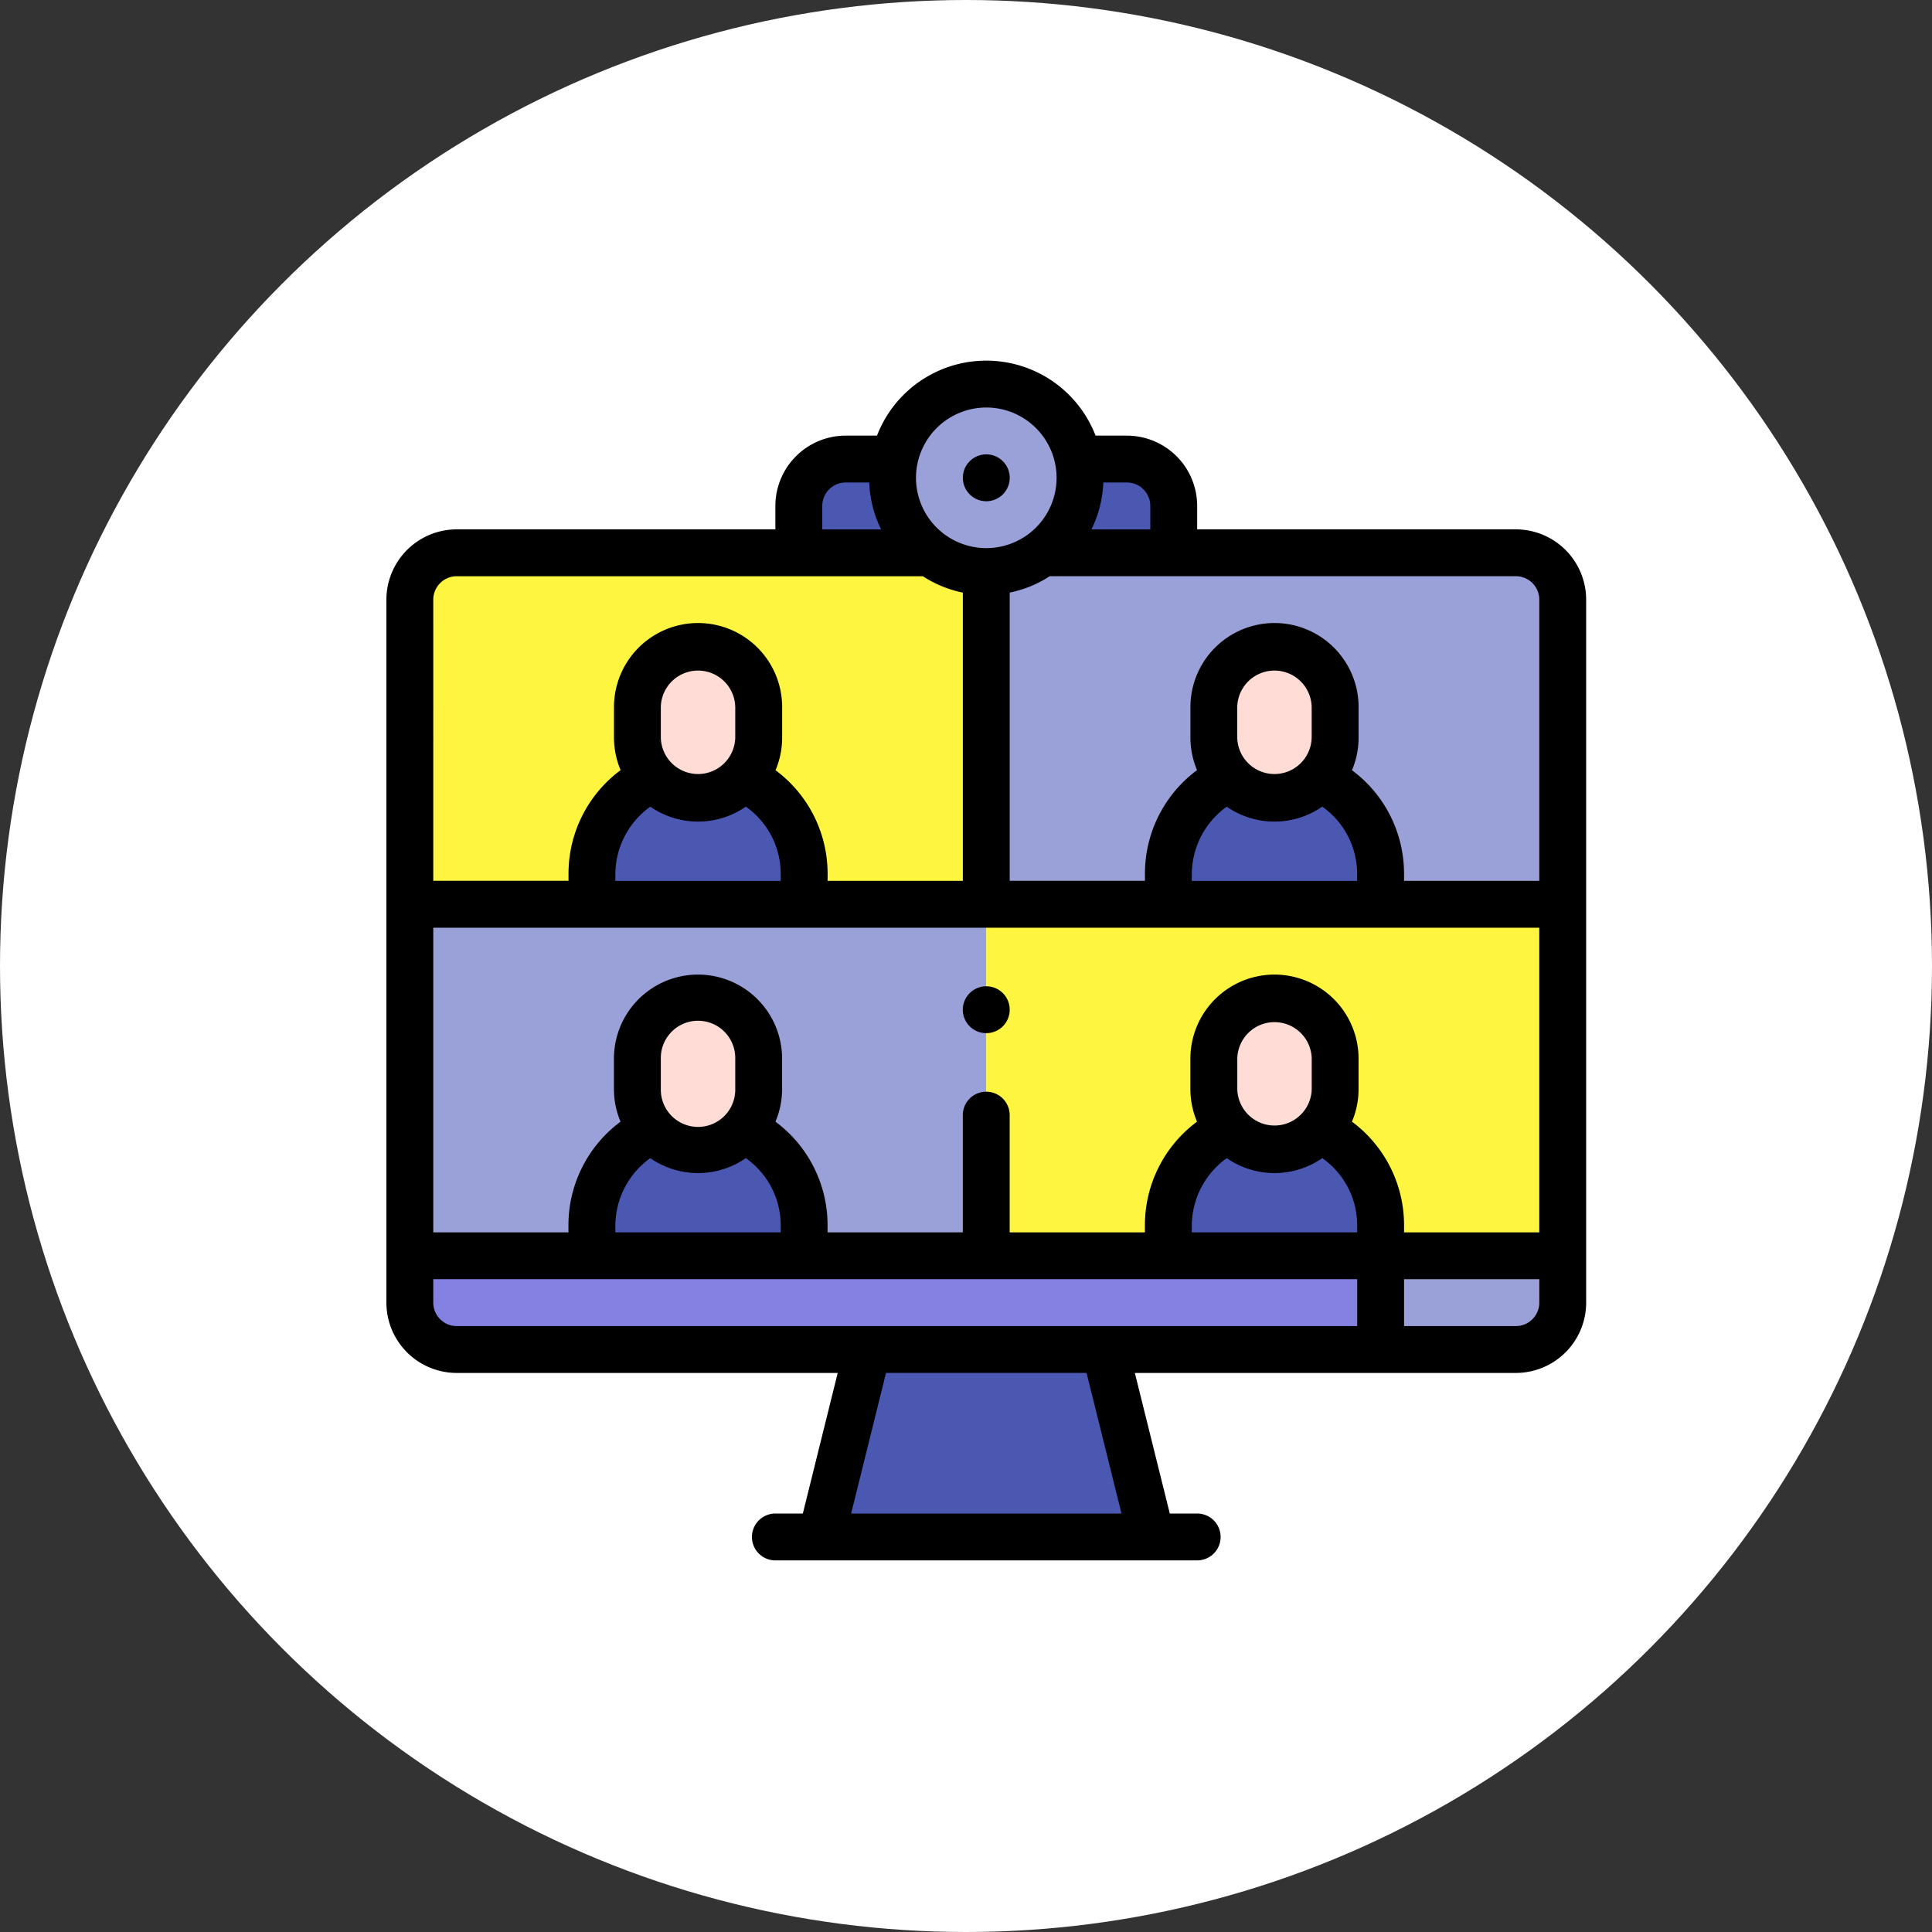 <svg xmlns="http://www.w3.org/2000/svg" width="150" height="150" viewBox="0 0 150 150">
  <rect x="0" y="0" width="150" height="150" fill="#333333" stroke="none"/>
  <g id="Group_350" data-name="Group 350" transform="translate(-503 -1842)">
    <circle id="Ellipse_9" data-name="Ellipse 9" cx="75" cy="75" r="75" transform="translate(503 1842)" fill="#fff"/>
    <g id="meeting_1_" data-name="meeting (1)" transform="translate(533 1870)">
      <g id="Group_113" data-name="Group 113" transform="translate(1.819 1.819)">
        <path id="Path_362" data-name="Path 362" d="M223.278,24.555a7.277,7.277,0,1,0-7.132-8.733,7.29,7.29,0,0,0,2.765,7.277A7.245,7.245,0,0,0,223.278,24.555Z" transform="translate(-178.523 -10.001)" fill="#99a1d8" fill-rule="evenodd"/>
        <path id="Path_363" data-name="Path 363" d="M186.188,49.279A7.288,7.288,0,0,1,183.423,42h-3.785A3.649,3.649,0,0,0,176,45.641V49.28h10.188Z" transform="translate(-145.799 -36.18)" fill="#4a58b2" fill-rule="evenodd"/>
        <path id="Path_364" data-name="Path 364" d="M282.911,43.456A7.266,7.266,0,0,1,280,49.279h10.188V45.64A3.65,3.65,0,0,0,286.55,42h-3.784A7.292,7.292,0,0,1,282.911,43.456Z" transform="translate(-230.878 -36.179)" fill="#4a58b2" fill-rule="evenodd"/>
        <path id="Path_365" data-name="Path 365" d="M116.535,126.711a4.709,4.709,0,1,0-9.418,0v2.355a4.709,4.709,0,0,0,9.418,0Z" transform="translate(-89.448 -101.626)" fill="#ffdcd5" fill-rule="evenodd"/>
        <path id="Path_366" data-name="Path 366" d="M99.447,178.088a4.692,4.692,0,0,1-7,0,8.266,8.266,0,0,0-4.74,7.454V187.9h16.481v-2.354A8.266,8.266,0,0,0,99.447,178.088Z" transform="translate(-73.568 -147.508)" fill="#4a58b2" fill-rule="evenodd"/>
        <path id="Path_367" data-name="Path 367" d="M116.535,276.711a4.709,4.709,0,1,0-9.418,0v2.354a4.709,4.709,0,0,0,9.418,0Z" transform="translate(-89.448 -224.336)" fill="#ffdcd5" fill-rule="evenodd"/>
        <path id="Path_368" data-name="Path 368" d="M99.447,328.087a4.692,4.692,0,0,1-7,0,8.266,8.266,0,0,0-4.74,7.454V337.9h16.481v-2.354A8.266,8.266,0,0,0,99.447,328.087Z" transform="translate(-73.568 -270.217)" fill="#4a58b2" fill-rule="evenodd"/>
        <path id="Path_369" data-name="Path 369" d="M362.536,126.711a4.709,4.709,0,0,0-9.418,0v2.355a4.709,4.709,0,0,0,9.418,0Z" transform="translate(-290.694 -101.626)" fill="#ffdcd5" fill-rule="evenodd"/>
        <path id="Path_370" data-name="Path 370" d="M345.449,178.088a4.692,4.692,0,0,1-7,0,8.267,8.267,0,0,0-4.74,7.454V187.9h16.481v-2.354A8.267,8.267,0,0,0,345.449,178.088Z" transform="translate(-274.814 -147.508)" fill="#4a58b2" fill-rule="evenodd"/>
        <path id="Path_371" data-name="Path 371" d="M362.536,276.711a4.709,4.709,0,0,0-9.418,0v2.354a4.709,4.709,0,0,0,9.418,0Z" transform="translate(-290.694 -224.336)" fill="#ffdcd5" fill-rule="evenodd"/>
        <path id="Path_372" data-name="Path 372" d="M345.449,328.087a4.692,4.692,0,0,1-7,0,8.267,8.267,0,0,0-4.74,7.454V337.9h16.481v-2.354A8.267,8.267,0,0,0,345.449,328.087Z" transform="translate(-274.814 -270.217)" fill="#4a58b2" fill-rule="evenodd"/>
        <path id="Path_373" data-name="Path 373" d="M54.756,382H10v3.639a3.649,3.649,0,0,0,3.639,3.639H85.374V382H54.756Z" transform="translate(-10.001 -314.323)" fill="#8481e2" fill-rule="evenodd"/>
        <path id="Path_374" data-name="Path 374" d="M424.3,382v7.277h10.5a3.649,3.649,0,0,0,3.639-3.639V382H424.3Z" transform="translate(-348.923 -314.323)" fill="#99a1d8" fill-rule="evenodd"/>
        <path id="Path_375" data-name="Path 375" d="M40.617,109.292H54.755V83.458A7.244,7.244,0,0,1,50.388,82H13.638A3.649,3.649,0,0,0,10,85.642v23.651H24.136v-2.354a8.266,8.266,0,0,1,4.739-7.454,4.689,4.689,0,0,1-1.208-3.14V93.989a4.709,4.709,0,1,1,9.418,0v2.354a4.687,4.687,0,0,1-1.208,3.14,8.266,8.266,0,0,1,4.739,7.454v2.354Z" transform="translate(-9.999 -68.904)" fill="#fdf53f" fill-rule="evenodd"/>
        <path id="Path_376" data-name="Path 376" d="M54.756,232H10v27.289H24.138v-2.354a8.266,8.266,0,0,1,4.739-7.454,4.689,4.689,0,0,1-1.208-3.141v-2.355a4.709,4.709,0,1,1,9.418,0v2.354a4.687,4.687,0,0,1-1.208,3.141,8.266,8.266,0,0,1,4.739,7.454v2.354H54.756V232Z" transform="translate(-10.001 -191.613)" fill="#99a1d8" fill-rule="evenodd"/>
        <path id="Path_377" data-name="Path 377" d="M256,83.457v25.835h14.137v-2.354a8.266,8.266,0,0,1,4.739-7.454,4.688,4.688,0,0,1-1.208-3.14V93.988a4.709,4.709,0,0,1,9.418,0v2.354a4.687,4.687,0,0,1-1.208,3.14,8.266,8.266,0,0,1,4.739,7.454v2.354h14.137V85.641A3.649,3.649,0,0,0,297.118,82h-36.75A7.244,7.244,0,0,1,256,83.457Z" transform="translate(-211.246 -68.903)" fill="#99a1d8" fill-rule="evenodd"/>
        <path id="Path_378" data-name="Path 378" d="M270.138,232H256v27.289h14.137v-2.354a8.266,8.266,0,0,1,4.739-7.454,4.689,4.689,0,0,1-1.208-3.141v-2.355a4.709,4.709,0,1,1,9.418,0v2.354a4.688,4.688,0,0,1-1.208,3.141,8.266,8.266,0,0,1,4.739,7.454v2.354h14.137V232H270.138Z" transform="translate(-211.246 -191.613)" fill="#fdf53f" fill-rule="evenodd"/>
        <path id="Path_379" data-name="Path 379" d="M189.131,422h18.43l3.6,14.554H185.521Z" transform="translate(-153.588 -347.047)" fill="#4a58b2" fill-rule="evenodd"/>
      </g>
      <g id="Group_114" data-name="Group 114" transform="translate(0)">
        <path id="Path_380" data-name="Path 380" d="M87.691,13.1H62.949V11.28a5.464,5.464,0,0,0-5.458-5.458H55.059a9.093,9.093,0,0,0-16.969,0H35.659A5.464,5.464,0,0,0,30.2,11.28V13.1H5.458A5.464,5.464,0,0,0,0,18.557V73.137a5.464,5.464,0,0,0,5.458,5.458H35.04L32.332,89.51H30.2a1.819,1.819,0,0,0,0,3.639H62.949a1.819,1.819,0,0,0,0-3.639H60.823L58.11,78.595H87.691a5.464,5.464,0,0,0,5.458-5.458V18.557A5.464,5.464,0,0,0,87.691,13.1ZM71.842,56.549a2.89,2.89,0,0,1-5.779,0V54.195a2.89,2.89,0,0,1,5.779,0Zm-6.6,5.368a6.509,6.509,0,0,0,7.42,0,6.385,6.385,0,0,1,2.71,5.229v.535H62.531v-.535a6.48,6.48,0,0,1,2.713-5.226Zm9.723-2.83a6.491,6.491,0,0,0,.514-2.538V54.195a6.528,6.528,0,0,0-13.057,0v2.354a6.494,6.494,0,0,0,.514,2.538,10,10,0,0,0-4.045,8.057v.535h-10.5v-9.1a1.819,1.819,0,0,0-3.639,0v9.1h-10.5v-.535a10,10,0,0,0-4.045-8.057,6.491,6.491,0,0,0,.514-2.538V54.195a6.528,6.528,0,1,0-13.056,0v2.354a6.494,6.494,0,0,0,.514,2.538,10,10,0,0,0-4.045,8.057v.535H3.639V44.027H89.51V67.679h-10.5v-.535A10,10,0,0,0,74.967,59.087Zm-47.88-2.538a2.89,2.89,0,1,1-5.779,0V54.195a2.89,2.89,0,1,1,5.779,0Zm-6.6,5.368a6.509,6.509,0,0,0,7.42,0,6.384,6.384,0,0,1,2.71,5.229v.535H17.776v-.535A6.481,6.481,0,0,1,20.488,61.917Zm6.6-32.658a2.89,2.89,0,0,1-5.779,0V26.9a2.89,2.89,0,0,1,5.779,0Zm-6.6,5.368a6.509,6.509,0,0,0,7.42,0,6.384,6.384,0,0,1,2.71,5.229v.535H17.776v-.535a6.48,6.48,0,0,1,2.713-5.227Zm51.353-5.368a2.89,2.89,0,0,1-5.779,0V26.9a2.89,2.89,0,0,1,5.779,0Zm-6.6,5.368a6.509,6.509,0,0,0,7.42,0,6.385,6.385,0,0,1,2.71,5.229v.535H62.531v-.535a6.481,6.481,0,0,1,2.713-5.226ZM89.51,18.557V40.389h-10.5v-.535A10,10,0,0,0,74.967,31.8a6.491,6.491,0,0,0,.514-2.538V26.9a6.528,6.528,0,0,0-13.057,0v2.355a6.494,6.494,0,0,0,.514,2.538,10,10,0,0,0-4.045,8.057v.535h-10.5V18.01A9.043,9.043,0,0,0,51.5,16.738H87.691A1.821,1.821,0,0,1,89.51,18.557ZM59.31,11.28V13.1H54.741a9.031,9.031,0,0,0,.921-3.639h1.829A1.821,1.821,0,0,1,59.31,11.28ZM46.575,3.639A5.458,5.458,0,1,1,41.117,9.1,5.464,5.464,0,0,1,46.575,3.639ZM33.839,13.1V11.28a1.821,1.821,0,0,1,1.819-1.819h1.829a9.03,9.03,0,0,0,.921,3.639Zm-30.2,5.458a1.821,1.821,0,0,1,1.819-1.819H41.649a9.042,9.042,0,0,0,3.106,1.272V40.389h-10.5v-.535A10,10,0,0,0,30.212,31.8a6.491,6.491,0,0,0,.514-2.538V26.9a6.528,6.528,0,0,0-13.056,0v2.355a6.494,6.494,0,0,0,.514,2.538,10,10,0,0,0-4.045,8.057v.535H3.639Zm0,54.579V71.317H75.373v3.639H5.458a1.821,1.821,0,0,1-1.819-1.819ZM57.073,89.51H36.081l2.708-10.916H54.361ZM87.691,74.956H79.012V71.317h10.5v1.819a1.821,1.821,0,0,1-1.819,1.819Z" transform="translate(0)"/>
        <path id="Path_381" data-name="Path 381" d="M247.821,43.639a1.819,1.819,0,1,0,0-3.639h0a1.819,1.819,0,0,0,0,3.639Z" transform="translate(-201.246 -32.723)"/>
        <path id="Path_382" data-name="Path 382" d="M247.82,267a1.82,1.82,0,1,0,1.819,1.82h0A1.819,1.819,0,0,0,247.82,267Z" transform="translate(-201.246 -218.426)"/>
      </g>
    </g>
  </g>
</svg>

